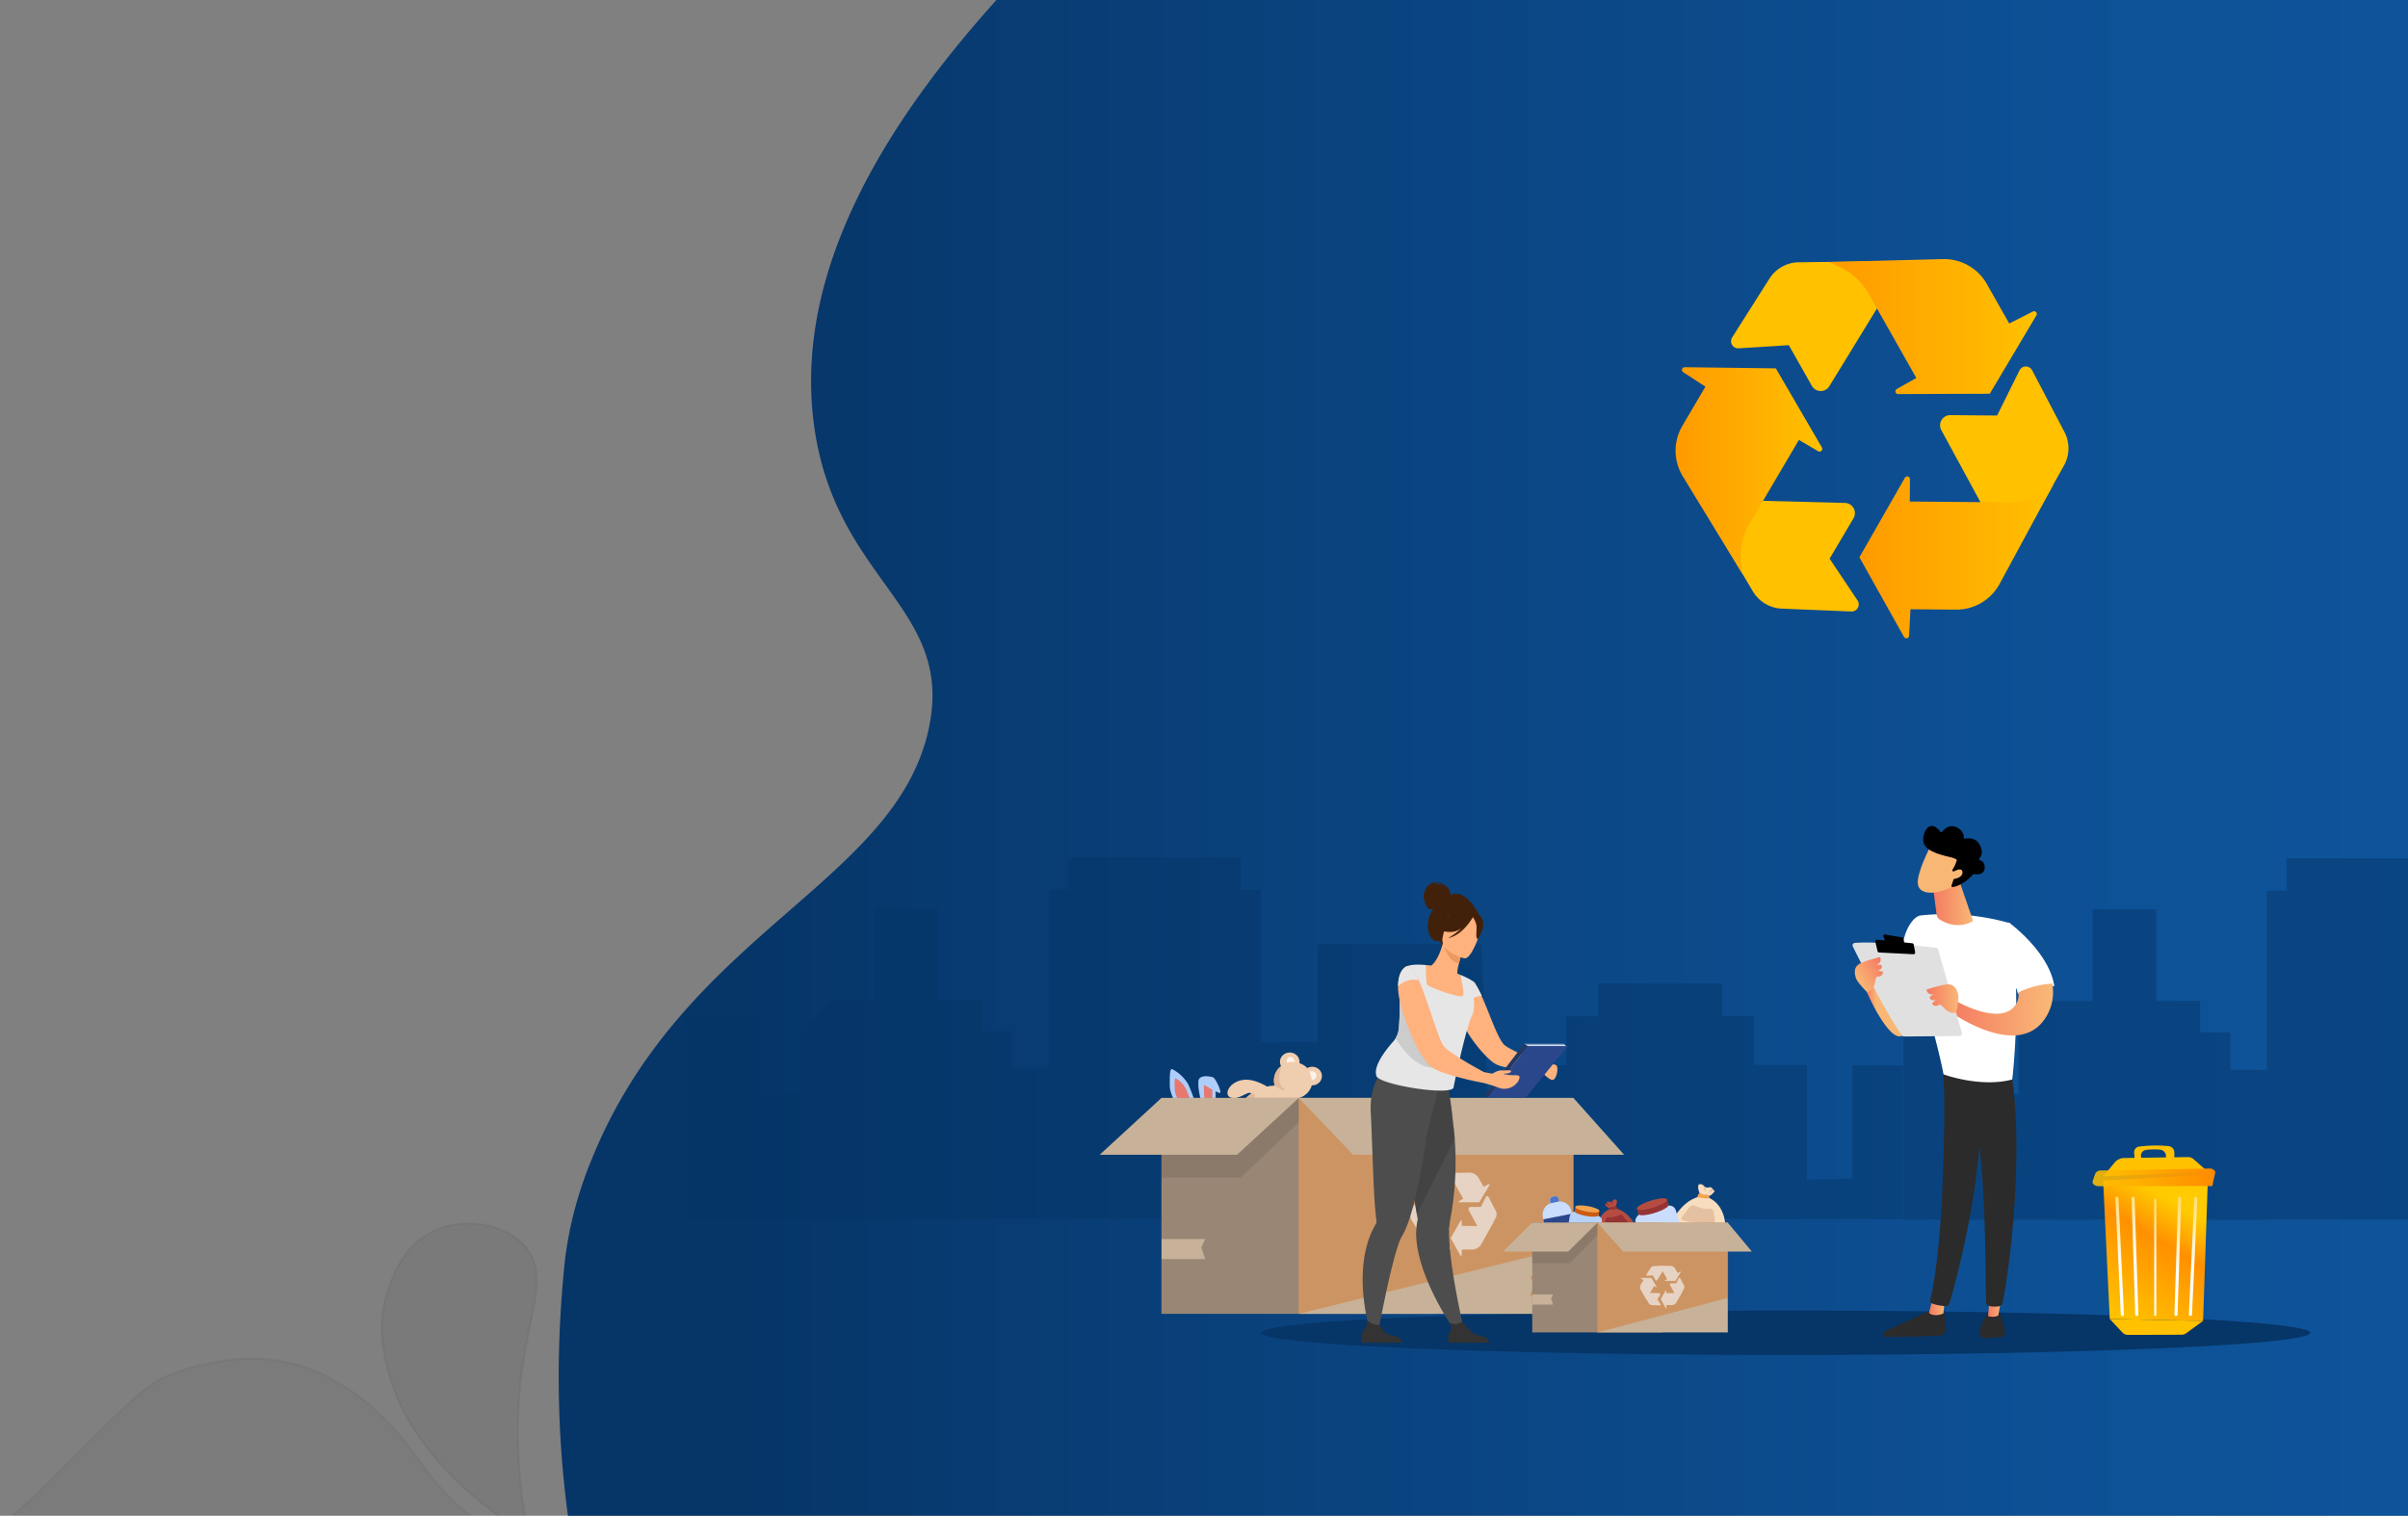 <svg id="Ebene_1" data-name="Ebene 1" xmlns="http://www.w3.org/2000/svg" xmlns:xlink="http://www.w3.org/1999/xlink" viewBox="0 0 1112 700"><rect x="0" y="0" width="1112" height="700" fill="#808080" stroke="none"/><defs><style>.cls-1{fill:url(#Unbenannter_Verlauf_46);}.cls-2,.cls-3{fill:#063567;}.cls-2{opacity:0.46;}.cls-4,.cls-5{stroke-miterlimit:10;}.cls-4{opacity:0.05;stroke:url(#Unbenannter_Verlauf_243);}.cls-5{opacity:0.04;stroke:url(#Unbenannter_Verlauf_243-2);}.cls-6{fill:#efcdaf;}.cls-7{fill:#e2b99a;}.cls-8{fill:#fff3e9;}.cls-9{fill:#afcdfb;}.cls-10{fill:#e57970;}.cls-11{fill:#998675;}.cls-12{fill:#c7b299;}.cls-13{fill:#d86713;opacity:0.4;}.cls-14{fill:#736357;opacity:0.36;}.cls-15{fill:#ffc100;}.cls-16{fill:url(#Unbenannter_Verlauf_156);}.cls-17{fill:url(#Unbenannter_Verlauf_156-2);}.cls-18{fill:url(#Unbenannter_Verlauf_156-3);}.cls-19{fill:url(#Unbenannter_Verlauf_203);}.cls-20{fill:url(#Unbenannter_Verlauf_62);}.cls-21{fill:url(#Unbenannter_Verlauf_209);}.cls-22{fill:url(#Unbenannter_Verlauf_209-2);}.cls-23{fill:url(#Unbenannter_Verlauf_40);}.cls-24{fill:url(#Unbenannter_Verlauf_173);}.cls-25{fill:url(#Unbenannter_Verlauf_173-2);}.cls-26{fill:url(#Unbenannter_Verlauf_173-3);}.cls-27{fill:url(#Unbenannter_Verlauf_167);}.cls-28{fill:url(#Unbenannter_Verlauf_182);}.cls-29{fill:#fff;}.cls-30{fill:url(#Unbenannter_Verlauf_6);}.cls-31{fill:#2b2b2b;}.cls-32{fill:url(#linear-gradient);}.cls-33{fill:url(#linear-gradient-2);}.cls-34{fill:url(#linear-gradient-3);}.cls-35{fill:#e0e0e0;}.cls-36{fill:url(#Unbenannter_Verlauf_3);}.cls-37{fill:url(#Unbenannter_Verlauf_3-2);}.cls-38{fill:url(#linear-gradient-4);}.cls-39{fill:url(#linear-gradient-5);}.cls-40{fill:url(#linear-gradient-6);}.cls-41{fill:url(#linear-gradient-7);}.cls-42{fill:url(#Unbenannter_Verlauf_3-3);}.cls-43{fill:url(#linear-gradient-8);}.cls-44{fill:#caddff;}.cls-45{fill:#2b478b;}.cls-46{fill:#4a75cb;}.cls-47{fill:#f9ddbf;}.cls-48{fill:#f1a34f;}.cls-49{fill:#e5c1a1;}.cls-50{fill:#b64c41;}.cls-51{fill:#963333;}.cls-52{fill:#b7d2f9;}.cls-53{fill:#c95c12;}.cls-54{opacity:0.67;}.cls-55{fill:#f2f2f2;}.cls-56{fill:#42210b;}.cls-57{fill:#4d4d4d;}.cls-58,.cls-63{fill:#333;}.cls-58{opacity:0.38;}.cls-59{fill:#ffb27d;}.cls-60{fill:#e6e6e6;}.cls-61{fill:#ed985f;}.cls-62{fill:#ccc;}.cls-64{fill:#233862;}.cls-65{fill:#ccdfed;}</style><linearGradient id="Unbenannter_Verlauf_46" x1="1513.14" y1="277.08" x2="258.01" y2="277.08" gradientUnits="userSpaceOnUse"><stop offset="0.3" stop-color="#0e559c"/><stop offset="0.48" stop-color="#0d4f93"/><stop offset="0.77" stop-color="#094079"/><stop offset="0.94" stop-color="#063567"/></linearGradient><linearGradient id="Unbenannter_Verlauf_243" x1="191.57" y1="661.99" x2="265.96" y2="605.81" gradientUnits="userSpaceOnUse"><stop offset="0"/><stop offset="0.98"/></linearGradient><linearGradient id="Unbenannter_Verlauf_243-2" x1="-44.99" y1="676.23" x2="258.11" y2="676.23" xlink:href="#Unbenannter_Verlauf_243"/><linearGradient id="Unbenannter_Verlauf_156" x1="858.61" y1="257.35" x2="948.36" y2="257.35" gradientUnits="userSpaceOnUse"><stop offset="0" stop-color="#ff9a00"/><stop offset="1" stop-color="#ffc100"/></linearGradient><linearGradient id="Unbenannter_Verlauf_156-2" x1="773.72" y1="217.16" x2="841.53" y2="217.16" xlink:href="#Unbenannter_Verlauf_156"/><linearGradient id="Unbenannter_Verlauf_156-3" x1="844.75" y1="150.81" x2="940.61" y2="150.81" xlink:href="#Unbenannter_Verlauf_156"/><linearGradient id="Unbenannter_Verlauf_203" x1="994.9" y1="528.9" x2="994.78" y2="535.7" gradientUnits="userSpaceOnUse"><stop offset="0" stop-color="#ffc100"/><stop offset="1" stop-color="#ffc100"/></linearGradient><linearGradient id="Unbenannter_Verlauf_62" x1="937.59" y1="583.18" x2="965.41" y2="533.18" gradientTransform="translate(59.05 -7.26) rotate(1.87)" gradientUnits="userSpaceOnUse"><stop offset="0" stop-color="#ffc100"/><stop offset="0.68" stop-color="#ff9000"/><stop offset="1" stop-color="#ffcb00"/></linearGradient><linearGradient id="Unbenannter_Verlauf_209" x1="955.7" y1="501.67" x2="953.96" y2="517.38" gradientTransform="translate(59.05 -7.26) rotate(1.87)" xlink:href="#Unbenannter_Verlauf_203"/><linearGradient id="Unbenannter_Verlauf_209-2" x1="1036.51" y1="645.19" x2="1044.07" y2="594.82" gradientTransform="translate(-25.14 -36.32) rotate(1.87)" xlink:href="#Unbenannter_Verlauf_203"/><linearGradient id="Unbenannter_Verlauf_40" x1="966.32" y1="543.73" x2="1023" y2="543.73" gradientUnits="userSpaceOnUse"><stop offset="0" stop-color="#ffc100" stop-opacity="0.87"/><stop offset="1" stop-color="#ff8b00"/></linearGradient><linearGradient id="Unbenannter_Verlauf_173" x1="984.83" y1="526.36" x2="978.23" y2="585.71" gradientUnits="userSpaceOnUse"><stop offset="0" stop-color="#ffc100"/><stop offset="1" stop-color="#fff"/></linearGradient><linearGradient id="Unbenannter_Verlauf_173-2" x1="973.46" y1="515.7" x2="966.87" y2="575.05" gradientTransform="matrix(1, 0.01, -0.01, 1, 26.66, -3.12)" xlink:href="#Unbenannter_Verlauf_173"/><linearGradient id="Unbenannter_Verlauf_173-3" x1="-620.26" y1="526.36" x2="-626.85" y2="585.71" gradientTransform="matrix(-1, 0, 0, 1, 386.53, 0)" xlink:href="#Unbenannter_Verlauf_173"/><linearGradient id="Unbenannter_Verlauf_167" x1="-631.45" y1="538.65" x2="-638.05" y2="598" gradientTransform="matrix(-1, 0.01, 0.01, 1, 359.87, -3.12)" xlink:href="#Unbenannter_Verlauf_173"/><linearGradient id="Unbenannter_Verlauf_182" x1="1001.21" y1="527.25" x2="994.68" y2="586.05" xlink:href="#Unbenannter_Verlauf_173"/><linearGradient id="Unbenannter_Verlauf_6" x1="889.37" y1="463.59" x2="861.98" y2="463.59" gradientUnits="userSpaceOnUse"><stop offset="0.84" stop-color="#f9b776"/><stop offset="1" stop-color="#f47960"/></linearGradient><linearGradient id="linear-gradient" x1="-1249.8" y1="603.66" x2="-1242.51" y2="603.66" gradientTransform="matrix(-1, 0, 0, 1, -351.7, 0)" gradientUnits="userSpaceOnUse"><stop offset="0" stop-color="#f9b776"/><stop offset="1" stop-color="#f47960"/></linearGradient><linearGradient id="linear-gradient-2" x1="-1276.09" y1="603.28" x2="-1269.8" y2="603.28" xlink:href="#linear-gradient"/><linearGradient id="linear-gradient-3" x1="-1299.77" y1="466.13" x2="-1252.61" y2="466.13" gradientTransform="matrix(-1, -0.01, -0.01, 1, -349.09, -7.09)" xlink:href="#linear-gradient"/><linearGradient id="Unbenannter_Verlauf_3" x1="-1222.1" y1="415.57" x2="-1227.63" y2="439.82" gradientTransform="matrix(-1, 0, 0, 1, -351.7, 0)" gradientUnits="userSpaceOnUse"><stop offset="0" stop-color="#fff"/><stop offset="0"/></linearGradient><linearGradient id="Unbenannter_Verlauf_3-2" x1="-1224.99" y1="425.74" x2="-1227.63" y2="441.59" xlink:href="#Unbenannter_Verlauf_3"/><linearGradient id="linear-gradient-4" x1="-1256.11" y1="461.19" x2="-1241.42" y2="461.19" xlink:href="#linear-gradient"/><linearGradient id="linear-gradient-5" x1="807.95" y1="1059.73" x2="822.65" y2="1059.73" gradientTransform="translate(-389.46 -15.27) rotate(-32.09)" xlink:href="#linear-gradient"/><linearGradient id="linear-gradient-6" x1="-1262.77" y1="417.17" x2="-1244.13" y2="417.17" xlink:href="#linear-gradient"/><linearGradient id="linear-gradient-7" x1="-6503.45" y1="-2658.64" x2="-6510.41" y2="-2681.62" gradientTransform="matrix(-0.75, -0.67, -0.67, 0.75, -5733.97, -1942)" xlink:href="#linear-gradient"/><linearGradient id="Unbenannter_Verlauf_3-3" x1="-6509.73" y1="-2698.68" x2="-6503.9" y2="-2665.43" gradientTransform="matrix(-0.75, -0.67, -0.67, 0.75, -5733.97, -1942)" xlink:href="#Unbenannter_Verlauf_3"/><linearGradient id="linear-gradient-8" x1="-6510.57" y1="-2658.74" x2="-6516.84" y2="-2679.42" gradientTransform="matrix(-0.75, -0.67, -0.67, 0.75, -5733.97, -1942)" xlink:href="#linear-gradient"/></defs><path class="cls-1" d="M878-291C758.22-241.94,671.42-182.63,615-138,517.8-61.12,357.7,65.51,376,197c10,71.56,64.63,83.33,53,139-15.06,72.07-113.64,94.45-156,200a177.73,177.73,0,0,0-12,45h0c-5.81,54-9.81,166.74,55.25,275.86C350.65,914.56,422,1000.28,468,986c46.58-14.46-6-133.92,69-206,85.85-82.47,214.29,37.89,490,10,242.41-24.52,331.92-69.73,380-16,64.8,72.41-18.19,243.44-29,240.88-25.81-6.13,324.8-1054-11.84-1366.34-76.12-70.63-128.78-101.22-177.4-107.49C1028.58-479.59,898.35-317.11,878-291Z"/><path class="cls-2" d="M316.49,468.49l35.57-.16v36.61l17.47.05V476.33l14-14.5h20.27V419.52h29.36v42.31h20.27v14.5h14v17.32h16.78V410.9h9.08V396H573V410.9H582v70.55l26.57-.34V436H684.1l3.39,84.85,11.29-.33V491.85h24.47V469.32h14.68V454.19h57.32v15.13h14.68v22.53H834.4v52.87l21-.34V492h23.37v70.93H316.49V468.49Z"/><ellipse class="cls-3" cx="824.7" cy="615.49" rx="242.21" ry="10.27"/><path class="cls-4" d="M244.06,709.24c-7.06-35.24-5.33-62.84-2.19-82,3.83-23.44,10.47-38.75,1.46-50.54-8.37-11-27.25-14.91-41.74-8.79-15.12,6.39-20.25,21.53-22.37,27.78-5.36,15.79-2,29.69,0,37.36C190.18,675.67,233.42,702.86,244.06,709.24Z"/><path class="cls-5" d="M257.61,718.22c.05-1.94-9-1.43-23.83-8.17a107.73,107.73,0,0,1-14.51-8.62c-15.51-11-23.61-24.67-30.87-33.94-4.85-6.2-25.66-32.81-57.7-38.71-25.26-4.66-49.52,5.05-51.25,5.72-9.6,3.71-14.55,7.63-41.71,34.71-27.32,27.24-33.59,34.51-49.46,40.84-18.63,7.44-32.84,6.52-32.77,8.17C-44.16,725.82,257.36,728.43,257.61,718.22Z"/><path class="cls-2" d="M879,468.89l35.59-.16v36.62l17.49,0V476.73l14-14.49h20.28V419.92h29.38v42.32H1016v14.49h14v17.32h16.79V411.3h9.1V396.42h79.75V411.3h9.09v70.55l26.59-.33V436.38h75.55l3.39,84.85,11.3-.34V492.25h24.49V469.72h14.69V454.59h57.36v15.13h14.69v22.53h24.49v52.87l21-.34V492.35h23.39v70.93H879V468.89Z"/><path class="cls-6" d="M601.87,528.18c-2.68-2.31-.47-7.75-1.5-8.83a10.48,10.48,0,0,0-1-.8,24.66,24.66,0,0,1-3.7,8c-6.11,8.75-16.42,12.45-23,8.25-6.44-4.08-7-14.13-1.41-22.72l.48-.72a25.53,25.53,0,0,1,6.22-6.3h0a6,6,0,0,0-.68-.34c-1.43-.48-5.84,3.57-9.11,2.09s-.28-7.42,6.18-8.12c3.94-.43,8.09,1.52,10.74,3.1a14.94,14.94,0,0,1,3.48-.4h.13a8.08,8.08,0,0,1,1.11-7.1,8.62,8.62,0,0,1,1.81-1.9v0a4.13,4.13,0,0,1,.22-4.41,4.63,4.63,0,0,1,6.23-1.19,4.21,4.21,0,0,1,2,4.19,9.49,9.49,0,0,1,2.07,1,8.83,8.83,0,0,1,1.56,1.27,4.65,4.65,0,0,1,4.75.13,4.17,4.17,0,0,1,1.26,5.94,4.58,4.58,0,0,1-3.93,1.91,8.56,8.56,0,0,1-1.18,2.46,8.88,8.88,0,0,1-6,3.67,13,13,0,0,1,1.23,3.78c2.58,1.66,6.44,4.7,7.62,8.56C609.16,525.56,604.56,530.48,601.87,528.18Z"/><path class="cls-7" d="M571.19,512l.48-.72a25.53,25.53,0,0,1,6.22-6.3c.69,0,1.38.09,1.63.76.56,1.48-4.65,6.14-4.21,8.79C575.65,516.53,572.65,513.7,571.19,512Z"/><path class="cls-7" d="M592.38,503.48a25.5,25.5,0,0,1-3.86-2.14h.13a8.08,8.08,0,0,1,1.11-7.1,8.62,8.62,0,0,1,1.81-1.9v0c.09,0,.13.15.09.39-.17.93-2.6,7.39,1.37,10.16C593,502.87,593.61,504,592.38,503.48Z"/><path class="cls-8" d="M604.62,494.89s2.31-.67,3.11.84-.74,3.31-2,3A9.34,9.34,0,0,0,604.62,494.89Z"/><path class="cls-8" d="M598.14,490.38s-.93-2.4-2.62-2.26-1.31,2.73-1.31,2.73A9.78,9.78,0,0,1,598.14,490.38Z"/><path class="cls-9" d="M546,514.09s-5.77-7.1-5.81-12.88.14-7.72,1.15-7.45a18.25,18.25,0,0,1,7.21,6.7c1.64,3.21,4.52,11.63,4.58,12.77S546,514.09,546,514.09Z"/><path class="cls-10" d="M546.3,511.82s-3.68-4.9-3.82-8.81-.07-5.21.56-5a12.81,12.81,0,0,1,4.56,4.67,58.55,58.55,0,0,1,3.07,8.71C550.73,512.15,546.3,511.82,546.3,511.82Z"/><path class="cls-9" d="M555.3,511.13s-2.77-9.61-1.68-12.23,6.76-.86,7.4,1,.25,9.63.25,9.63Z"/><path class="cls-10" d="M556,500.08s-.4,7.62,1,10.58l2.68-.73s.42-8.5.06-9.07S556,500.08,556,500.08Z"/><path class="cls-9" d="M553.47,499.45s9.3,5.87,10,5.25-2.08-6.58-3.17-7.11S553.4,496,553.47,499.45Z"/><rect class="cls-11" x="536.36" y="507.04" width="126.82" height="99.73" transform="translate(1199.53 1113.8) rotate(180)"/><rect class="cls-12" x="599.77" y="507.04" width="126.82" height="99.73"/><polygon class="cls-13" points="726.58 507.04 726.58 575.44 599.77 606.76 599.77 507.04 726.58 507.04"/><polygon class="cls-12" points="599.77 507.04 624.86 533.28 750 533.28 726.58 507.04 599.77 507.04"/><polygon class="cls-12" points="536.43 581.47 556.53 581.47 554.76 576.08 556.53 572.23 536.43 572.23 536.43 581.47"/><polygon class="cls-13" points="726.61 598.58 706.52 598.58 708.29 593.18 706.52 589.33 726.61 589.33 726.61 598.58"/><polygon class="cls-14" points="599.77 518.31 573.03 543.81 536.43 543.81 536.43 507.04 599.77 507.04 599.77 518.31"/><polygon class="cls-12" points="536.36 507.04 507.85 533.28 571.29 533.28 599.77 507.04 536.36 507.04"/><path class="cls-15" d="M896.49,198.64l32.4,59.64L953.13,215a16.27,16.27,0,0,0,.22-15.5L938.43,171a3.28,3.28,0,0,0-5.84.06L922.24,191.9l-21.59-.19A4.69,4.69,0,0,0,896.49,198.64Z"/><path class="cls-16" d="M948.36,223.53l-5,3.42A28.67,28.67,0,0,1,927,232l-45.08-.38.09-10.32a1.26,1.26,0,0,0-2.35-.64l-21,36.71,20.59,36.76a1.26,1.26,0,0,0,2.36-.55l.63-12.22,21,.18a22.72,22.72,0,0,0,20.16-11.87Z"/><path class="cls-15" d="M844.77,178.37l35.45-57.88-49.58.63a16.27,16.27,0,0,0-13.53,7.56l-17.23,27.18a3.28,3.28,0,0,0,3,5l23.19-1.44,10.64,18.79A4.69,4.69,0,0,0,844.77,178.37Z"/><path class="cls-15" d="M852,232.27l-67.85-1.76,25.34,42.62a16.25,16.25,0,0,0,13.31,7.94l32.15,1.33a3.28,3.28,0,0,0,2.86-5.09L844.91,258l11-18.61A4.7,4.7,0,0,0,852,232.27Z"/><path class="cls-17" d="M804.45,264.75l-.46-6A28.58,28.58,0,0,1,807.86,242l22.87-38.85,8.89,5.24a1.27,1.27,0,0,0,1.73-1.73l-21.28-36.55L778,169.58a1.26,1.26,0,0,0-.71,2.32l10.26,6.66-10.63,18.06a22.71,22.71,0,0,0,.2,23.39Z"/><path class="cls-18" d="M844.75,121l5.45,2.61a28.63,28.63,0,0,1,12.53,11.7l22.21,39.24-9,5.08a1.26,1.26,0,0,0,.63,2.36l42.3-.15,21.53-36.21a1.26,1.26,0,0,0-1.65-1.77l-10.9,5.55-10.33-18.24a22.69,22.69,0,0,0-20.35-11.52Z"/><path class="cls-19" d="M985.82,536.05l-.29-3.76a2.62,2.62,0,0,1,2.38-2.78,61.66,61.66,0,0,1,13.6-.21,3,3,0,0,1,2.59,2.91v3.84h-4l.14-2a3,3,0,0,0-2.74-3.11,28.45,28.45,0,0,0-6.51.13,2.62,2.62,0,0,0-2.24,3.22l.45,1.73Z"/><polygon class="cls-20" points="1017.37 610.02 974.28 609.13 971.22 545.25 1019.64 542.5 1017.37 610.02"/><path class="cls-21" d="M1019.68,541.24l-48.39,2,5.31-6.45a5.9,5.9,0,0,1,4.46-2l29.22-.43a3.93,3.93,0,0,1,2.66.93Z"/><path class="cls-22" d="M974.28,609.13l43.09.89-7.82,5.71a3.49,3.49,0,0,1-2.07.68l-24.8.07a3.49,3.49,0,0,1-2.58-1.11Z"/><path class="cls-23" d="M1021.62,547.75l-52.35.07c-1.88,0-3.3-1.2-2.87-2.44l1.16-3.35a2.75,2.75,0,0,1,2.65-1.47l49.84-.91a3,3,0,0,1,3,1.57"/><path class="cls-24" d="M980.09,607.74h0a.72.72,0,0,1-.72-.67l-2.5-53.65a.71.71,0,0,1,.72-.73h0a.7.7,0,0,1,.72.67l2.5,53.65A.71.71,0,0,1,980.09,607.74Z"/><path class="cls-25" d="M986.74,607.75h0a.71.71,0,0,1-.71-.68l-1.7-53.68a.71.71,0,0,1,.73-.72h0a.73.73,0,0,1,.71.68l1.7,53.68A.7.7,0,0,1,986.74,607.75Z"/><path class="cls-26" d="M1011.52,607.74h0a.72.72,0,0,0,.72-.67l2.5-53.65a.71.71,0,0,0-.72-.73h0a.71.71,0,0,0-.72.67L1010.8,607A.71.71,0,0,0,1011.52,607.74Z"/><path class="cls-27" d="M1004.87,607.75h0a.71.71,0,0,0,.71-.68l1.71-53.68a.72.72,0,0,0-.74-.72h0a.73.73,0,0,0-.71.68l-1.7,53.68A.7.7,0,0,0,1004.87,607.75Z"/><rect class="cls-28" x="994.8" y="553.47" width="0.96" height="54.27" rx="0.48"/><path class="cls-29" d="M1005.54,554l0,0Z"/><path class="cls-29" d="M1005.54,554l0,.06Z"/><path class="cls-30" d="M862,458s10.18,23.48,16.44,20.35,11-29,11-29S869.81,444.68,862,458Z"/><path class="cls-31" d="M897.41,603.68s.85,4.81,1.26,9.58a3.28,3.28,0,0,1-3.14,3.56c-6.35.26-19.92.78-24.79.56a1.07,1.07,0,0,1-1-1.47h0a2.37,2.37,0,0,1,1.23-1.28l22.43-10.31Z"/><path class="cls-32" d="M898.1,600.85l-.68,5.76s-3.93,1.83-6.61-.23l1.62-6.42Z"/><path class="cls-31" d="M897.59,492.57c.29,1.51,1.58,75.06-6.28,108a1.12,1.12,0,0,0,.66,1.3,19.65,19.65,0,0,0,6.4,1.3,1.92,1.92,0,0,0,1.91-1.39c2.25-7.64,13-46,14.42-82.56,1.57-40.9,0-1.39,0-1.39l-.92-25.28Z"/><path class="cls-31" d="M923.2,606.19s1.36,2.43,2.67,8.89a2,2,0,0,1-1.76,2.4c-2.1.2-5.33.47-7.91.45a2,2,0,0,1-2-2.23,16.94,16.94,0,0,1,3.93-9.24Z"/><path class="cls-33" d="M924.39,598.78l-1.59,8.71s-1.58,1.18-4.71.32l.77-9.37Z"/><path class="cls-31" d="M928.71,494.83c6.43,38.8-1.4,95.91-4,107.09a1.75,1.75,0,0,1-1.4,1.32,11.71,11.71,0,0,1-5-.2,1.59,1.59,0,0,1-1.15-1.47c-.36-9,.28-64.51-5.71-86.44a4.92,4.92,0,0,0-1.92-2.74l-11.63-8.27-.89-13.36Z"/><path class="cls-29" d="M887,422.76a108.78,108.78,0,0,1,41.24,3.6c5.74,33.51,1,72.17,1,72.17-14.92,3.91-31.75-2.39-31.75-2.39-2.48-14-14-53.43-14-53.43C874.06,441.54,881.11,423.36,887,422.76Z"/><path class="cls-29" d="M918.89,444.71,927.67,426s18.57,13.41,21,29.39a46.85,46.85,0,0,0-16.87,3.49C930.7,451.36,918.89,444.71,918.89,444.71Z"/><path class="cls-34" d="M903.6,462.46s20.14,11.53,27,1.82a7.74,7.74,0,0,0,1.44-5.95,42.42,42.42,0,0,1,15.67-4.11,21.47,21.47,0,0,1-2.41,14.66c-12.07,21.78-44.42-1.45-44.42-1.45Z"/><path class="cls-35" d="M906,477l-11-38.51a1.12,1.12,0,0,0-1-.81c-2-.23-7.79-.89-14.47-1.45-8.06-.69-17.41-1.24-23-.77a1.13,1.13,0,0,0-.92,1.62c3.18,6.43,16.25,32.58,22.8,41.15a1.11,1.11,0,0,0,.91.45l25.59-.24A1.13,1.13,0,0,0,906,477Z"/><path class="cls-36" d="M878.41,432.91l-8-1.34a.57.57,0,0,0-.64.75l.79,2.4a.57.57,0,0,0,.47.39l7.69,1a.58.58,0,0,0,.64-.7l-.49-2.1A.58.58,0,0,0,878.41,432.91Z"/><path class="cls-37" d="M884.4,439.68l-.66-3.44a.79.79,0,0,0-.7-.63L866.89,434a.79.79,0,0,0-.85,1l1,4.28a.78.78,0,0,0,.73.6l15.78.8A.8.8,0,0,0,884.4,439.68Z"/><path class="cls-38" d="M903.34,467.72s1.54-6.32.92-8.56-1.82-5.12-5.82-4.48a59.18,59.18,0,0,0-8.73,2.32,2.29,2.29,0,0,0,3.28,2l-1.88,1.46s.27,2.34,2.84,1.09l-1.76,1.93a2.05,2.05,0,0,0,3,.69C897.08,462.92,898,468.48,903.34,467.72Z"/><path class="cls-39" d="M862.34,458.32s-4.66-4.54-5.33-6.77-1.17-5.3,2.56-6.89a58.84,58.84,0,0,1,8.62-2.66,2.29,2.29,0,0,1-1.73,3.42l2.38.23s1,2.13-1.83,2.43l2.52.71a2,2,0,0,1-2.18,2.17C865.1,450.93,867.28,456.12,862.34,458.32Z"/><path class="cls-40" d="M904.9,407.11,911,424.84a.64.64,0,0,1-.29.77c-1.68.93-7.7,3.6-15-1a3,3,0,0,1-1.39-2.15l-2-15.35Z"/><path class="cls-41" d="M891.56,390.69s-6.73,12.68-5.87,17.8,9.21,4.75,16.5.59l5.09-13.68Z"/><path class="cls-42" d="M901.87,402.36a.51.51,0,0,1-.23-.76,13.67,13.67,0,0,0,1.87-4s1.21-.78-3.08-1.8-10.69-2.63-12-6.28,2.13-12.51,7.63-5.38a.52.52,0,0,0,.82,0c.91-1.18,3.27-3.61,6.56-2.13,3.08,1.38,3.43,3.63,3.39,4.77a.51.51,0,0,0,.61.53c1.56-.3,5.29-.55,7,3.28,1.43,3.16.5,4.94-.35,5.82a.51.51,0,0,0,.22.86c1,.31,2.34,1.18,2.21,3.58-.18,3.31-3.88,3-4.94,2.87a.49.49,0,0,0-.46.16c-.91,1-5,5.25-9.39,5.76a.52.52,0,0,1-.55-.69l1.91-5.55a.53.53,0,0,0-.29-.65Z"/><path class="cls-43" d="M901.1,403.15s4.79-3.29,5.14-.52-4.31,4-6.63,3Z"/><path class="cls-44" d="M725,585.12l-2.48.49a5.48,5.48,0,0,1-6.4-4.4L712.48,562A5.62,5.62,0,0,1,716,555.7a1.17,1.17,0,0,1,0-.2l-.22-1.13a1.46,1.46,0,0,1,1.13-1.7l1.1-.21a1.42,1.42,0,0,1,1.67,1.14l.21,1.13a.88.88,0,0,1,0,.16v0a5.49,5.49,0,0,1,5.78,4.48l3.65,19.19A5.58,5.58,0,0,1,725,585.12Z"/><polygon class="cls-45" points="725.88 560.5 728.39 573.68 715.2 576.3 712.69 563.11 725.88 560.5"/><path class="cls-46" d="M719.89,554.89l-3.86.81a1.17,1.17,0,0,1,0-.2l-.22-1.13a1.46,1.46,0,0,1,1.13-1.7l1.1-.21a1.42,1.42,0,0,1,1.67,1.14l.21,1.13A.88.88,0,0,1,719.89,554.89Z"/><path class="cls-47" d="M791.88,550.05s-1.64,2.35-3.14,2.38a10.84,10.84,0,0,1-3.77-1.09s-1.38-3.13-.44-4.36a2,2,0,0,1,1.91.33,2.57,2.57,0,0,1,.51.49,1.61,1.61,0,0,0,.78.55c1.07.33,2.34-.45,2.81.3a5,5,0,0,0,.83,1A3.32,3.32,0,0,0,791.88,550.05Z"/><path class="cls-47" d="M770.57,567s5.78-14.29,16.18-14.56c0,0,9.59,1.09,10.12,14.56Z"/><path class="cls-48" d="M783.9,552.86s4.16.95,5.45.39c0,0,.19-1.77-1.56-1.53a3.57,3.57,0,0,1-2.44-.65C784.69,550.73,783.72,552.12,783.9,552.86Z"/><path class="cls-49" d="M787.52,550.18c-.26.21-1.08-2.87-1.08-2.87a2.57,2.57,0,0,1,.51.49,1.61,1.61,0,0,0,.78.55C787.73,548.44,787.78,550,787.52,550.18Z"/><path class="cls-49" d="M791.37,549.65a17.94,17.94,0,0,1-2.25,1.21c-.26,0,1.42-2.21,1.42-2.21A5,5,0,0,0,791.37,549.65Z"/><path class="cls-49" d="M776.22,563c-.11-.1,4.08-6.31,5.24-6.35s3.75,1.36,5.63,1.54,3.7-.36,4,.77,1.34,5.15.74,5.8S778.52,565,776.22,563Z"/><path class="cls-50" d="M741.1,556.23s1.19,1.71,2.28,1.73a8,8,0,0,0,2.74-.79s1-2.27.32-3.16a1.45,1.45,0,0,0-1.39.23,3.07,3.07,0,0,0-.37.36,1.2,1.2,0,0,1-.57.4c-.77.24-1.69-.33-2,.22a3.34,3.34,0,0,1-.6.72A2.09,2.09,0,0,1,741.1,556.23Z"/><path class="cls-50" d="M756.56,568.53s-4.19-10.37-11.73-10.57c0,0-7,.79-7.35,10.57Z"/><path class="cls-51" d="M746.9,558.28s-3,.68-4,.28c0,0-.14-1.29,1.13-1.11a2.6,2.6,0,0,0,1.77-.48C746.32,556.73,747,557.74,746.9,558.28Z"/><path class="cls-51" d="M744.26,556.33c.2.15.79-2.09.79-2.09a3.07,3.07,0,0,0-.37.36,1.2,1.2,0,0,1-.57.4C744.11,555.06,744.08,556.19,744.26,556.33Z"/><path class="cls-51" d="M741.47,555.94a11.7,11.7,0,0,0,1.63.88c.2,0-1-1.6-1-1.6A3.34,3.34,0,0,1,741.47,555.94Z"/><path class="cls-51" d="M752.47,565.63c.08-.07-3-4.57-3.81-4.61s-2.72,1-4.08,1.12-2.69-.26-2.94.56-1,3.74-.54,4.21S750.8,567.09,752.47,565.63Z"/><path class="cls-44" d="M771.16,556.79h0c-1.25,0-1.88-1.91-1.88-1.91l-12.15,3.75a2.49,2.49,0,0,1-.34,2.41s-2.1,1.44-1.45,3.64l2.69,9.07a3,3,0,0,0,3.73,2l12.82-4a3.07,3.07,0,0,0,2-3.81L773.89,559A3,3,0,0,0,771.16,556.79Z"/><path class="cls-51" d="M755.91,558.23l.73,2.46c.27.89,3.59.65,7.44-.53s6.74-2.88,6.48-3.77l-.73-2.46Z"/><path class="cls-50" d="M769.83,553.93c.26.89-2.64,2.58-6.48,3.76s-7.17,1.43-7.44.54,2.64-2.57,6.48-3.76S769.56,553,769.83,553.93Z"/><path class="cls-52" d="M738.54,561.71h0c-.87-.43-.65-2-.65-2l-9.72-1.7a1.86,1.86,0,0,1-1,1.55,2.65,2.65,0,0,0-2.24,2l-1.21,7.26a2.36,2.36,0,0,0,1.89,2.73l10.25,1.79a2.33,2.33,0,0,0,2.68-1.93l1.22-7.26A2.4,2.4,0,0,0,738.54,561.71Z"/><path class="cls-53" d="M727.47,557.32l-.33,2c-.12.71,2.27,1.72,5.34,2.26s5.66.39,5.78-.32l.33-2Z"/><path class="cls-48" d="M738.59,559.26c-.12.71-2.7.86-5.78.32s-5.46-1.55-5.34-2.26,2.7-.85,5.78-.32S738.71,558.55,738.59,559.26Z"/><rect class="cls-11" x="707.58" y="564.66" width="60.2" height="50.69" transform="translate(1475.36 1180) rotate(180)"/><rect class="cls-12" x="737.68" y="564.66" width="60.2" height="50.69" transform="translate(1535.56 1180) rotate(180)"/><polygon class="cls-13" points="737.68 564.66 798.04 564.66 798.04 599.38 737.68 615.35 737.68 564.66"/><polygon class="cls-12" points="737.68 564.66 749.59 578 809 578 797.88 564.66 737.68 564.66"/><polygon class="cls-12" points="707.61 602.49 717.15 602.49 716.31 599.75 717.15 597.79 707.61 597.79 707.61 602.49"/><polygon class="cls-14" points="737.68 570.39 724.99 583.35 707.61 583.35 707.61 564.66 737.68 564.66 737.68 570.39"/><polygon class="cls-12" points="707.58 564.66 694.04 578 724.16 578 737.68 564.66 707.58 564.66"/><g class="cls-54"><path class="cls-55" d="M678.25,558.89,685.37,572l5.33-9.51a3.59,3.59,0,0,0,0-3.41l-3.28-6.26a.72.72,0,0,0-1.28,0l-2.28,4.58-4.74,0A1,1,0,0,0,678.25,558.89Z"/><path class="cls-55" d="M689.65,564.36l-1.09.75a6.27,6.27,0,0,1-3.61,1.1l-9.91-.08,0-2.27a.27.27,0,0,0-.51-.14l-4.62,8.07,4.52,8.08a.28.28,0,0,0,.52-.13l.14-2.68,4.61,0a5,5,0,0,0,4.43-2.61Z"/><path class="cls-55" d="M666.88,554.43l7.8-12.72-10.9.14a3.6,3.6,0,0,0-3,1.66l-3.78,6a.72.72,0,0,0,.65,1.1l5.1-.32,2.34,4.13A1,1,0,0,0,666.88,554.43Z"/><path class="cls-55" d="M668.46,566.28l-14.91-.39,5.57,9.37A3.58,3.58,0,0,0,662,577l7.07.29a.72.72,0,0,0,.63-1.12l-2.82-4.26,2.4-4.08A1,1,0,0,0,668.46,566.28Z"/><path class="cls-55" d="M658,573.42l-.1-1.32a6.31,6.31,0,0,1,.85-3.68l5-8.53,2,1.15a.28.28,0,0,0,.38-.38l-4.67-8-9.26-.12a.28.28,0,0,0-.16.51l2.26,1.46-2.34,4a5,5,0,0,0,0,5.14Z"/><path class="cls-55" d="M666.88,541.82l1.2.58a6.21,6.21,0,0,1,2.75,2.57l4.88,8.62-2,1.12a.28.28,0,0,0,.14.52l9.29,0,4.74-8a.28.28,0,0,0-.37-.39l-2.39,1.22-2.27-4a5,5,0,0,0-4.47-2.53Z"/></g><g class="cls-54"><path class="cls-55" d="M771.19,593.42l3.65,6.73,2.74-4.88a1.84,1.84,0,0,0,0-1.75l-1.68-3.21a.37.37,0,0,0-.66,0l-1.17,2.34-2.43,0A.53.53,0,0,0,771.19,593.42Z"/><path class="cls-55" d="M777,596.23l-.56.38a3.23,3.23,0,0,1-1.85.57l-5.09,0V596a.14.14,0,0,0-.26-.07L766.92,600l2.32,4.14a.14.14,0,0,0,.27-.06l.07-1.38,2.36,0a2.53,2.53,0,0,0,2.27-1.34Z"/><path class="cls-55" d="M765.36,591.14l4-6.53-5.59.07a1.85,1.85,0,0,0-1.52.85l-1.94,3.07a.37.37,0,0,0,.33.57l2.62-.17,1.2,2.12A.53.53,0,0,0,765.36,591.14Z"/><path class="cls-55" d="M766.17,597.21l-7.65-.19,2.86,4.8a1.84,1.84,0,0,0,1.5.9l3.62.15a.37.37,0,0,0,.32-.58l-1.45-2.18,1.24-2.1A.53.53,0,0,0,766.17,597.21Z"/><path class="cls-55" d="M760.81,600.88l0-.68a3.21,3.21,0,0,1,.44-1.89l2.58-4.38,1,.59a.14.14,0,0,0,.19-.19l-2.4-4.12-4.75-.06a.14.14,0,0,0-.07.26l1.15.75-1.2,2a2.55,2.55,0,0,0,0,2.64Z"/><path class="cls-55" d="M765.36,584.67l.61.29a3.22,3.22,0,0,1,1.41,1.32l2.51,4.43-1,.57a.14.14,0,0,0,.07.26h4.76l2.43-4.08a.14.14,0,0,0-.18-.2l-1.23.62-1.17-2a2.53,2.53,0,0,0-2.29-1.3Z"/></g><path class="cls-56" d="M669.93,413.4c0-.5-.41-6-8.72-6.24,0,0,4.08.48,4.79,2.28,0,0-2.78-2.22-5-1.5s-3.59,4.68-3.61,6,1.25,5.52,2.69,5.87a4.43,4.43,0,0,0,1.74,0,19.09,19.09,0,0,0-1.12,2c-3.31,6.8.11,13.45,2.91,12.72,1.8-.47,2.31,2.6,2.31,2.6L683.36,423S676.94,409.66,669.93,413.4Z"/><path class="cls-57" d="M676,613.88l-3.72,1.39s-16.13-22.38-18.12-42.07a30.19,30.19,0,0,1,.53-10.06s-.15-.9-.43-2.49c-.13-.75-.29-1.64-.46-2.67-.53-3-1.25-7.11-2.08-11.8-1.89-10.77-4.35-24.55-6.26-34.67l1-.32,10.83-3.5,2.23-7.1,8.07-2.13s1.8,3.53,3.41,20.17c.3,2.19.57,4.59.77,7.2A142.44,142.44,0,0,1,671,555q-.56,4.35-1.41,9a39.55,39.55,0,0,0-.31,8.84C670.11,588.87,676,613.88,676,613.88Z"/><path class="cls-58" d="M671.79,525.83l-17.51,34.82c-.13-.75-.29-1.64-.46-2.67-.53-3-1.25-7.11-2.08-11.8-1.89-10.77-4.35-24.55-6.26-34.67l1-.32,10.83-3.5,2.23-7.1,8.07-2.13s1.8,3.53,3.41,20.17C671.32,520.82,671.59,523.22,671.79,525.83Z"/><path class="cls-57" d="M664.09,502.93l-.41-3.48c-6.79,1.81-24.93-5-24.93-5s-6.58,5.79-5.72,19.65c.42,6.77,1.19,35.52,2,44,.29,3.09.54,5.28.65,6.16h0a1.2,1.2,0,0,1-.2.75,40.9,40.9,0,0,0-3,6.24c-7.89,21,1.22,47,1.22,47l2.36-1s5.19-28.83,9.4-41.56a25,25,0,0,1,2-4.88c1.83-2.95,3.53-7.78,5.07-13.53,2.92-10.86,5.26-25,6.83-35.89C659.63,521.38,664.09,502.93,664.09,502.93Z"/><path class="cls-59" d="M717.59,498.49c-1.47,1.29-5.34-3.15-5.88-3.74l-.05-.08,1.18-3.29s5.08-.2,5.93.64S719.19,497.11,717.59,498.49Z"/><path class="cls-59" d="M712.84,491.38l-.51,3.4s-.23,0-.62,0c-1.24-.08-4.24-.25-7.64-.62-5.12-.5-11.19-1.4-13.61-2.89-3.68-2.25-9.73-9.14-13.66-16a4.29,4.29,0,0,1-.28-.51c-2-3.65-3.49-7.28-3.6-10.18a14.56,14.56,0,0,1,.48-4.61,11.73,11.73,0,0,1,2.08-4.16,2.12,2.12,0,0,1,.39-.47,9.6,9.6,0,0,1,2.67-2.28c.68-.28,1.41.06,2.17.87v0a13,13,0,0,1,1.94,2.87s.05.05.05.08c.14.25.28.53.45.84a.5.5,0,0,1,.11.2c.31.65.62,1.32.93,2,3.46,7.54,7.14,18.95,10.21,22.35,1.32,1.46,7.36,4.33,12.17,6.47C710,490.25,712.84,491.38,712.84,491.38Z"/><path class="cls-59" d="M677.06,460.77a21.13,21.13,0,0,1-7.82,1.83c-11.68.64-14.33-9.59-14.81-16.39a9.69,9.69,0,0,1,4-.5c.82,0,1.69.13,2.4.22,1.43-.75,4-4.37,5.48-10.44l.5.24,8.43,4s-.9,2.74-1.56,5.36c-.52,2.06-.89,4-.58,4.59l1.07.44h0A58.89,58.89,0,0,1,677.06,460.77Z"/><path class="cls-60" d="M680,468.43c-.09.23-.19.46-.29.69-3,6.37-8.43,32.75-8.43,32.75.78,4.74-35.65-.93-35.74-5.25-1.28-4.58,4.55-11.93,7.84-15.62a11.53,11.53,0,0,0,1.11-1.49,10.49,10.49,0,0,0,1.49-4.35,150.93,150.93,0,0,0,.45-15.35h0l1.85-1.34a16.73,16.73,0,0,0,2.24-1.86,3.45,3.45,0,0,0,1.08-2.12,11.67,11.67,0,0,0-.05-1.77c0-.29-.06-.57-.1-.85a24.24,24.24,0,0,0-1.7-5.65c3.14-1.27,8.71-.51,8.71-.51s0,.31,0,.81c0,2,0,7.26.65,8.25.82,1.23,15.74,6.63,16.53,5s-1.35-9.35-1.43-9.64h0c5,2,6.78,3.61,6.78,3.61C678,455.64,682.31,462.25,680,468.43Z"/><path class="cls-61" d="M675.25,439.69s-.9,2.74-1.56,5.36c-4.92-1.37-6.42-6.55-6.87-9.32Z"/><path class="cls-59" d="M676.28,442.59s-11.78-2.73-10-10,1.51-12.58,9.11-11.15,8.36,4.58,8.35,7.17S679.39,443.11,676.28,442.59Z"/><path class="cls-56" d="M684.44,424.42c-1.27-2.65-2.76-2.51-3.69-2a8.46,8.46,0,0,0-11-.94,14.37,14.37,0,0,1-6.62,7.11s1.81,1.86,7.06,1.81a8.58,8.58,0,0,0,4.68-1.76,28.1,28.1,0,0,1-6.15,4.58c6.57-1.25,11-8.85,11.42-9.66a9.42,9.42,0,0,1,1.71,4.05c.13,2-.56,5.9.58,6.05C682.46,433.62,686.34,428.39,684.44,424.42Z"/><path class="cls-60" d="M681,453.69s2.84,4.95,3.26,6.22c0,0-3.68-.14-5.16,2.69C679.06,462.6,678.7,454.36,681,453.69Z"/><path class="cls-62" d="M661.45,493c-7.18-.08-13.27-7.54-17-13.5a10.49,10.49,0,0,0,1.49-4.35,150.93,150.93,0,0,0,.45-15.35h0l1.85-1.34a16.73,16.73,0,0,0,2.24-1.86C656.38,466.56,671.19,493.11,661.45,493Z"/><path class="cls-63" d="M647.47,620.12H628.76a10.4,10.4,0,0,1,.53-5c.94-2.07,2.41-3,2.05-5.53a6.72,6.72,0,0,0,5.84,2.23c.33.54,2.13,3.42,3.24,4.21S647.1,616.58,647.47,620.12Z"/><path class="cls-63" d="M687.64,620.12H668.93s-.7-3,.53-5c1.09-1.79.67-2.82-.13-4.3a7.32,7.32,0,0,0,3.15.59,6.55,6.55,0,0,0,2.78-1,65.11,65.11,0,0,0,5.33,5.6C681.81,616.89,687.26,616.58,687.64,620.12Z"/><polygon class="cls-64" points="703.82 482.06 685.62 505.74 687.1 506.77 705.53 483.09 703.82 482.06"/><polygon class="cls-45" points="705.53 483.09 724 483.09 704.66 506.77 687.1 506.77 705.53 483.09"/><polygon class="cls-65" points="703.82 482.06 722.17 482.06 723.21 483.09 705.53 483.09 703.82 482.06"/><polygon class="cls-45" points="704.31 482.35 722.51 482.35 722.8 482.06 703.82 482.06 704.31 482.35"/><path class="cls-59" d="M701.73,497.46c-.05-.94-1.3-.9-2.24-.9a17.94,17.94,0,0,1-5.4-.66s4.51-.06,3.55-1.49c-.18-.25-2.42-.06-4.92-.06a8.83,8.83,0,0,0-3.44,1.47c-1.81-.24-3.46-.59-4-.7h0c-1.24-.68-2.73-1.49-4.3-2.39a124.79,124.79,0,0,1-11.13-6.92,13.37,13.37,0,0,1-3.46-3.12,39,39,0,0,1-2.36-5.48c-.45-1.24-.93-2.58-1.41-4-.84-2.36-1.68-4.92-2.56-7.48-1.57-4.66-3.26-9.36-4.86-13a25.16,25.16,0,0,0-3-5.31c-.76-.93-1.49-1.41-2.19-1.3l-.28.09s-4.05,1.12-4.1,9.27a14.06,14.06,0,0,0,0,1.44,30.73,30.73,0,0,0,.76,5.08,77.08,77.08,0,0,0,3.21,10.69c.39,1,.78,2.05,1.21,3.09,3,7.53,6.94,14.56,10.23,17a4.73,4.73,0,0,0,.39.28,29.92,29.92,0,0,0,5.74,2.56c3.31,1.12,7.25,2.13,10.76,3h0c2,.45,3.94.87,5.51,1.18l.72.15.21,0a65,65,0,0,1,7.45,2.28,7.45,7.45,0,0,0,8.37-1.8A4.69,4.69,0,0,0,701.73,497.46Z"/><path class="cls-60" d="M655.2,452.74c-5.41-1.49-9.58,2.73-9.58,2.73.06-8.14,4.11-9.25,4.11-9.25C651.36,445.55,653.25,448.37,655.2,452.74Z"/></svg>